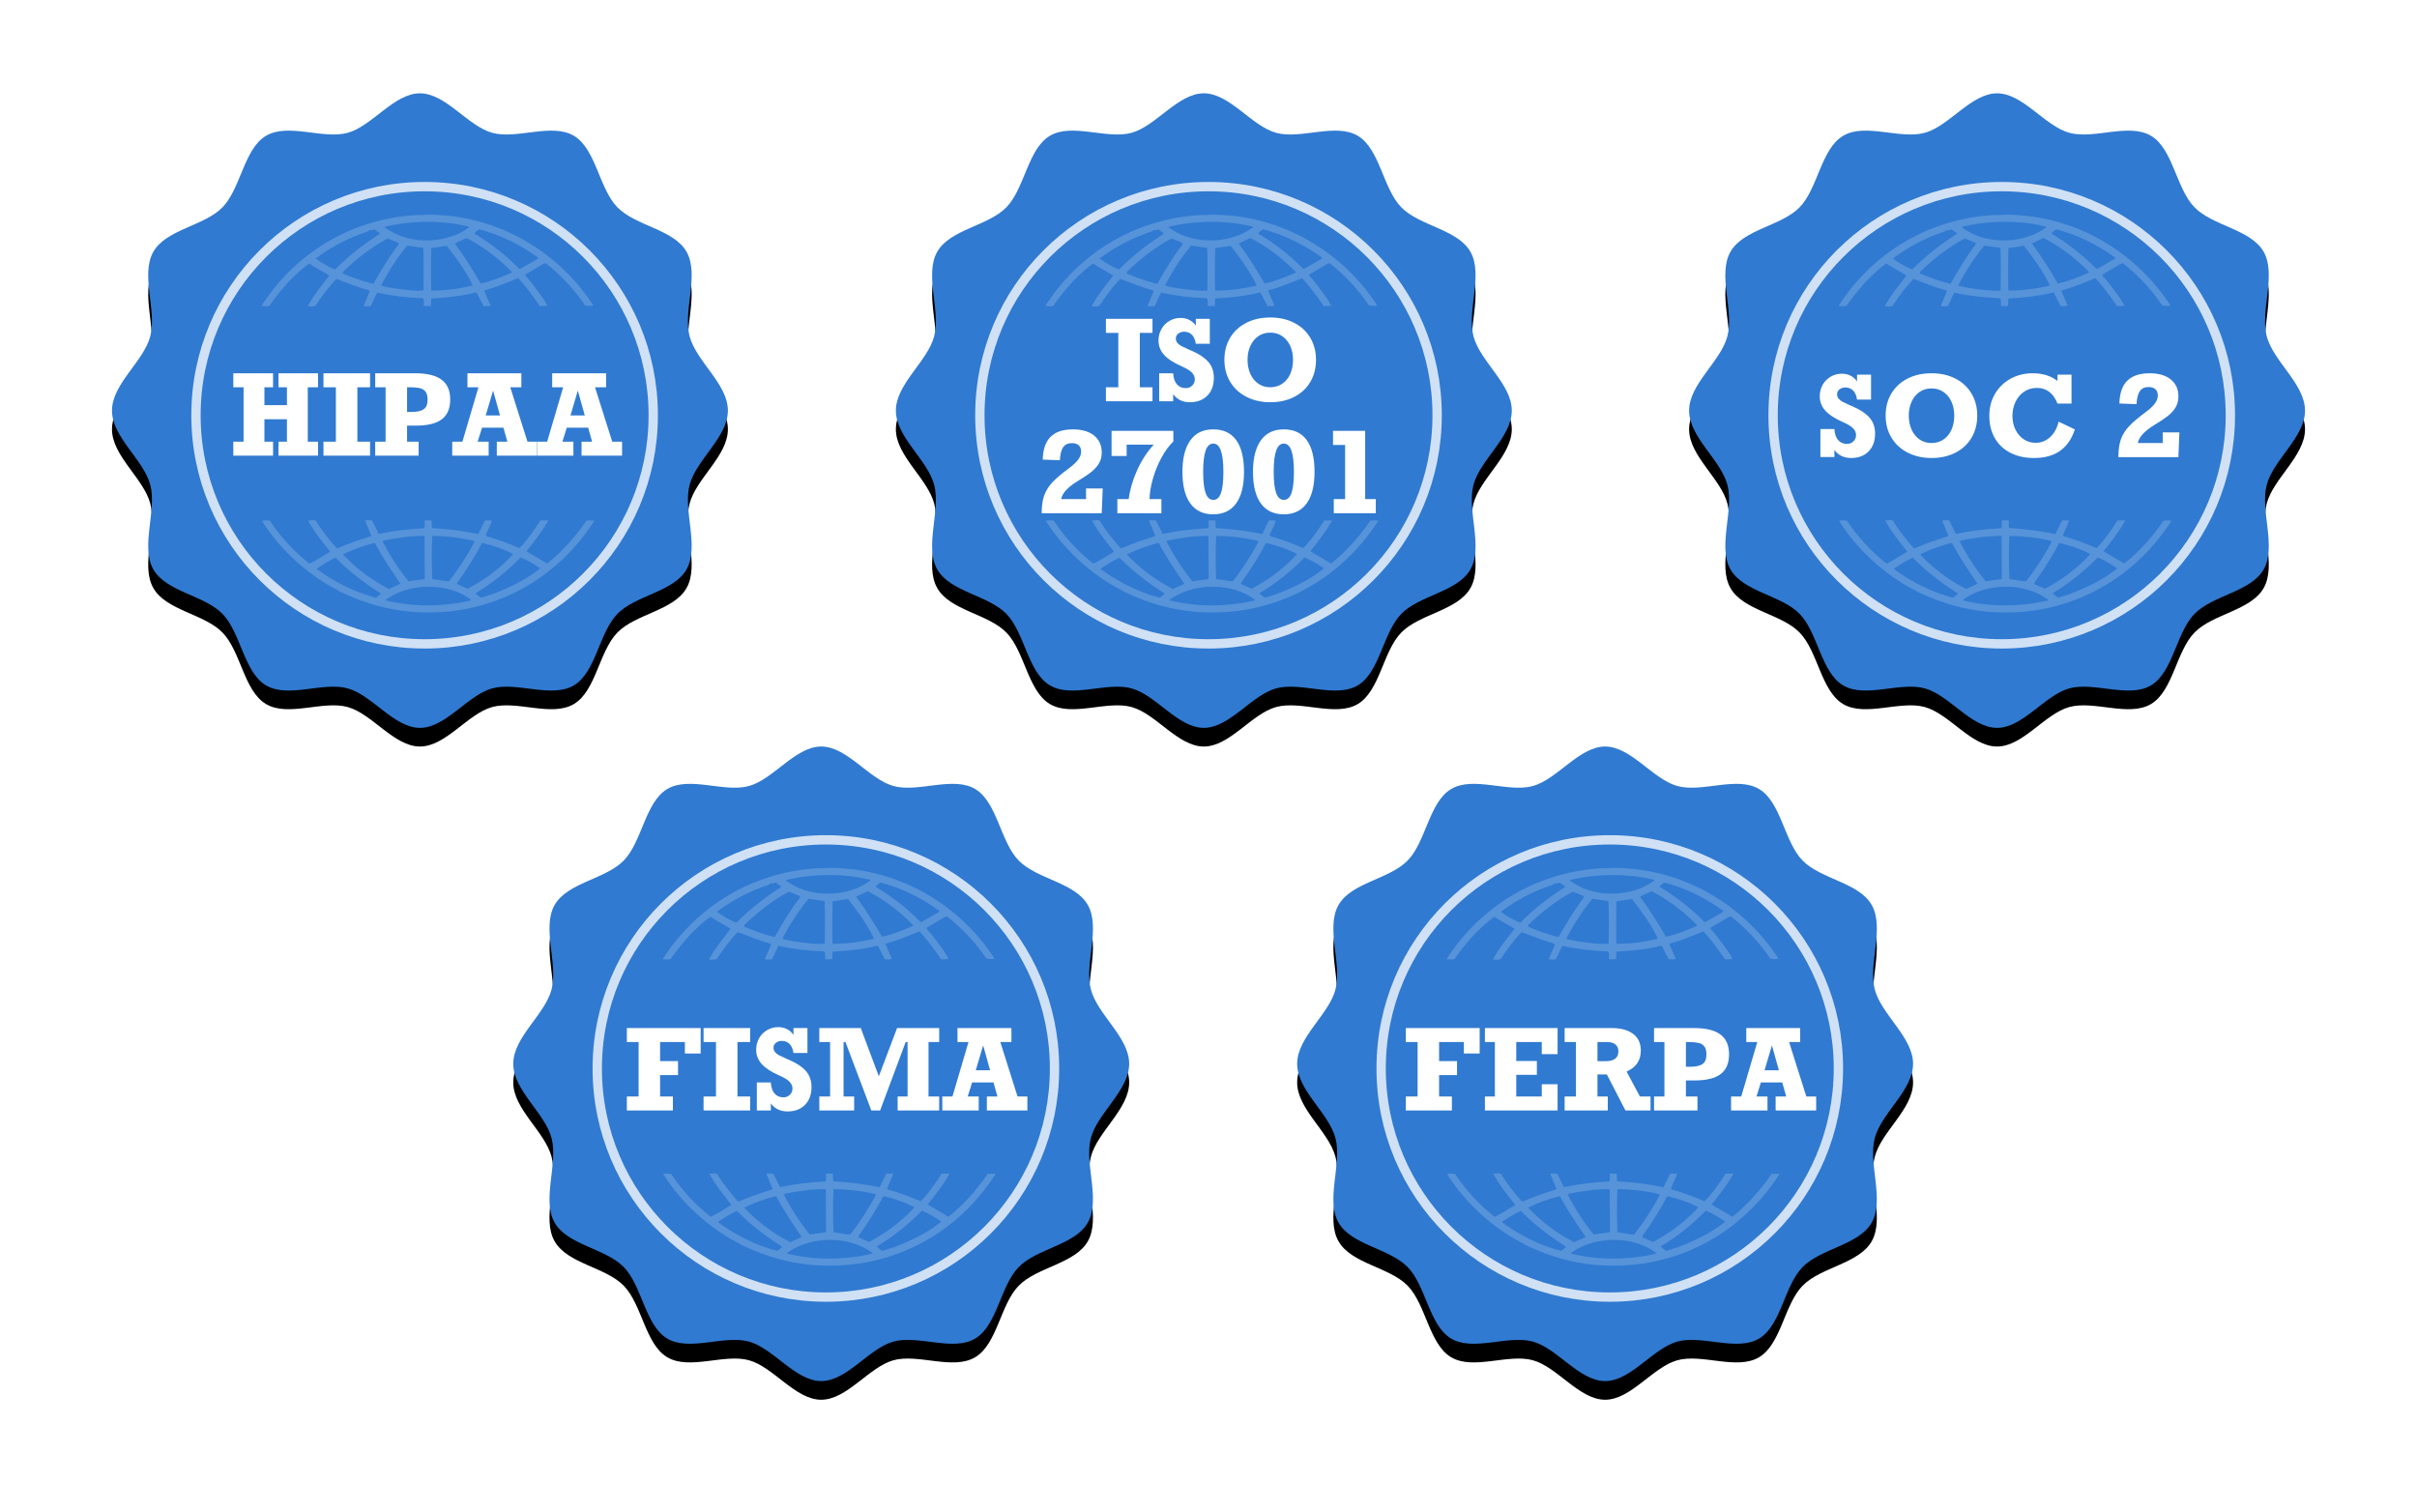 <svg xmlns="http://www.w3.org/2000/svg" xmlns:xlink="http://www.w3.org/1999/xlink" width="259" height="162" viewBox="0 0 259 162">
  <defs>
    <path id="b" d="M33,0 C35.773,0 38.109,3.505 40.742,4.232 C43.397,4.965 47.119,3.139 49.5,4.555 C51.861,5.959 52.19,10.188 54.151,12.208 C56.112,14.229 60.216,14.568 61.579,17 C62.953,19.453 61.181,23.288 61.893,26.024 C62.598,28.736 66,31.143 66,34 C66,36.857 62.598,39.264 61.893,41.976 C61.181,44.712 62.953,48.547 61.579,51 C60.216,53.432 56.112,53.771 54.151,55.792 C52.19,57.812 51.861,62.041 49.5,63.445 C47.119,64.861 43.397,63.035 40.742,63.768 C38.109,64.495 35.773,68 33,68 C30.227,68 27.891,64.495 25.258,63.768 C22.603,63.035 18.881,64.861 16.5,63.445 C14.139,62.041 13.81,57.812 11.849,55.792 C9.888,53.771 5.784,53.432 4.421,51 C3.047,48.547 4.819,44.712 4.107,41.976 C3.402,39.264 0,36.857 0,34 C0,31.143 3.402,28.736 4.107,26.024 C4.819,23.288 3.047,19.453 4.421,17 C5.784,14.568 9.888,14.229 11.849,12.208 C13.81,10.188 14.139,5.959 16.5,4.555 C18.881,3.139 22.603,4.965 25.258,4.232 C27.891,3.505 30.227,0 33,0 Z"/>
    <filter id="a" width="157.6%" height="155.9%" x="-28.8%" y="-25%" filterUnits="objectBoundingBox">
      <feOffset dy="2" in="SourceAlpha" result="shadowOffsetOuter1"/>
      <feGaussianBlur in="shadowOffsetOuter1" result="shadowBlurOuter1" stdDeviation="6"/>
      <feColorMatrix in="shadowBlurOuter1" values="0 0 0 0 0 0 0 0 0 0 0 0 0 0 0 0 0 0 0.148 0"/>
    </filter>
    <path id="d" d="M33,0 C35.773,0 38.109,3.505 40.742,4.232 C43.397,4.965 47.119,3.139 49.5,4.555 C51.861,5.959 52.19,10.188 54.151,12.208 C56.112,14.229 60.216,14.568 61.579,17 C62.953,19.453 61.181,23.288 61.893,26.024 C62.598,28.736 66,31.143 66,34 C66,36.857 62.598,39.264 61.893,41.976 C61.181,44.712 62.953,48.547 61.579,51 C60.216,53.432 56.112,53.771 54.151,55.792 C52.19,57.812 51.861,62.041 49.5,63.445 C47.119,64.861 43.397,63.035 40.742,63.768 C38.109,64.495 35.773,68 33,68 C30.227,68 27.891,64.495 25.258,63.768 C22.603,63.035 18.881,64.861 16.5,63.445 C14.139,62.041 13.81,57.812 11.849,55.792 C9.888,53.771 5.784,53.432 4.421,51 C3.047,48.547 4.819,44.712 4.107,41.976 C3.402,39.264 0,36.857 0,34 C0,31.143 3.402,28.736 4.107,26.024 C4.819,23.288 3.047,19.453 4.421,17 C5.784,14.568 9.888,14.229 11.849,12.208 C13.81,10.188 14.139,5.959 16.5,4.555 C18.881,3.139 22.603,4.965 25.258,4.232 C27.891,3.505 30.227,0 33,0 Z"/>
    <filter id="c" width="157.6%" height="155.9%" x="-28.8%" y="-25%" filterUnits="objectBoundingBox">
      <feOffset dy="2" in="SourceAlpha" result="shadowOffsetOuter1"/>
      <feGaussianBlur in="shadowOffsetOuter1" result="shadowBlurOuter1" stdDeviation="6"/>
      <feColorMatrix in="shadowBlurOuter1" values="0 0 0 0 0 0 0 0 0 0 0 0 0 0 0 0 0 0 0.148 0"/>
    </filter>
    <path id="f" d="M33,0 C35.773,0 38.109,3.505 40.742,4.232 C43.397,4.965 47.119,3.139 49.5,4.555 C51.861,5.959 52.19,10.188 54.151,12.208 C56.112,14.229 60.216,14.568 61.579,17 C62.953,19.453 61.181,23.288 61.893,26.024 C62.598,28.736 66,31.143 66,34 C66,36.857 62.598,39.264 61.893,41.976 C61.181,44.712 62.953,48.547 61.579,51 C60.216,53.432 56.112,53.771 54.151,55.792 C52.19,57.812 51.861,62.041 49.5,63.445 C47.119,64.861 43.397,63.035 40.742,63.768 C38.109,64.495 35.773,68 33,68 C30.227,68 27.891,64.495 25.258,63.768 C22.603,63.035 18.881,64.861 16.5,63.445 C14.139,62.041 13.81,57.812 11.849,55.792 C9.888,53.771 5.784,53.432 4.421,51 C3.047,48.547 4.819,44.712 4.107,41.976 C3.402,39.264 0,36.857 0,34 C0,31.143 3.402,28.736 4.107,26.024 C4.819,23.288 3.047,19.453 4.421,17 C5.784,14.568 9.888,14.229 11.849,12.208 C13.81,10.188 14.139,5.959 16.5,4.555 C18.881,3.139 22.603,4.965 25.258,4.232 C27.891,3.505 30.227,0 33,0 Z"/>
    <filter id="e" width="157.6%" height="155.9%" x="-28.8%" y="-25%" filterUnits="objectBoundingBox">
      <feOffset dy="2" in="SourceAlpha" result="shadowOffsetOuter1"/>
      <feGaussianBlur in="shadowOffsetOuter1" result="shadowBlurOuter1" stdDeviation="6"/>
      <feColorMatrix in="shadowBlurOuter1" values="0 0 0 0 0 0 0 0 0 0 0 0 0 0 0 0 0 0 0.148 0"/>
    </filter>
    <path id="h" d="M33,0 C35.773,0 38.109,3.505 40.742,4.232 C43.397,4.965 47.119,3.139 49.5,4.555 C51.861,5.959 52.19,10.188 54.151,12.208 C56.112,14.229 60.216,14.568 61.579,17 C62.953,19.453 61.181,23.288 61.893,26.024 C62.598,28.736 66,31.143 66,34 C66,36.857 62.598,39.264 61.893,41.976 C61.181,44.712 62.953,48.547 61.579,51 C60.216,53.432 56.112,53.771 54.151,55.792 C52.19,57.812 51.861,62.041 49.5,63.445 C47.119,64.861 43.397,63.035 40.742,63.768 C38.109,64.495 35.773,68 33,68 C30.227,68 27.891,64.495 25.258,63.768 C22.603,63.035 18.881,64.861 16.5,63.445 C14.139,62.041 13.81,57.812 11.849,55.792 C9.888,53.771 5.784,53.432 4.421,51 C3.047,48.547 4.819,44.712 4.107,41.976 C3.402,39.264 0,36.857 0,34 C0,31.143 3.402,28.736 4.107,26.024 C4.819,23.288 3.047,19.453 4.421,17 C5.784,14.568 9.888,14.229 11.849,12.208 C13.81,10.188 14.139,5.959 16.5,4.555 C18.881,3.139 22.603,4.965 25.258,4.232 C27.891,3.505 30.227,0 33,0 Z"/>
    <filter id="g" width="157.6%" height="155.9%" x="-28.8%" y="-25%" filterUnits="objectBoundingBox">
      <feOffset dy="2" in="SourceAlpha" result="shadowOffsetOuter1"/>
      <feGaussianBlur in="shadowOffsetOuter1" result="shadowBlurOuter1" stdDeviation="6"/>
      <feColorMatrix in="shadowBlurOuter1" values="0 0 0 0 0 0 0 0 0 0 0 0 0 0 0 0 0 0 0.148 0"/>
    </filter>
    <path id="j" d="M33,0 C35.773,0 38.109,3.505 40.742,4.232 C43.397,4.965 47.119,3.139 49.5,4.555 C51.861,5.959 52.19,10.188 54.151,12.208 C56.112,14.229 60.216,14.568 61.579,17 C62.953,19.453 61.181,23.288 61.893,26.024 C62.598,28.736 66,31.143 66,34 C66,36.857 62.598,39.264 61.893,41.976 C61.181,44.712 62.953,48.547 61.579,51 C60.216,53.432 56.112,53.771 54.151,55.792 C52.19,57.812 51.861,62.041 49.5,63.445 C47.119,64.861 43.397,63.035 40.742,63.768 C38.109,64.495 35.773,68 33,68 C30.227,68 27.891,64.495 25.258,63.768 C22.603,63.035 18.881,64.861 16.5,63.445 C14.139,62.041 13.81,57.812 11.849,55.792 C9.888,53.771 5.784,53.432 4.421,51 C3.047,48.547 4.819,44.712 4.107,41.976 C3.402,39.264 0,36.857 0,34 C0,31.143 3.402,28.736 4.107,26.024 C4.819,23.288 3.047,19.453 4.421,17 C5.784,14.568 9.888,14.229 11.849,12.208 C13.81,10.188 14.139,5.959 16.5,4.555 C18.881,3.139 22.603,4.965 25.258,4.232 C27.891,3.505 30.227,0 33,0 Z"/>
    <filter id="i" width="157.6%" height="155.9%" x="-28.8%" y="-25%" filterUnits="objectBoundingBox">
      <feOffset dy="2" in="SourceAlpha" result="shadowOffsetOuter1"/>
      <feGaussianBlur in="shadowOffsetOuter1" result="shadowBlurOuter1" stdDeviation="6"/>
      <feColorMatrix in="shadowBlurOuter1" values="0 0 0 0 0 0 0 0 0 0 0 0 0 0 0 0 0 0 0.148 0"/>
    </filter>
  </defs>
  <g fill="none" fill-rule="evenodd" transform="translate(12 10)">
    <g transform="translate(84)">
      <g fill-rule="nonzero">
        <use fill="black" filter="url(#a)" xlink:href="#b"/>
        <use fill="#307AD1" fill-rule="evenodd" xlink:href="#b"/>
      </g>
      <circle cx="33.5" cy="34.5" r="24.5" stroke="#FFFFFF" opacity=".77"/>
      <path fill="#FFFFFF" d="M26.14,25.67 L26.14,31.5 L27.499,31.5 L27.499,33 L22.507,33 L22.507,31.5 L23.837,31.5 L23.837,25.67 L22.507,25.67 L22.507,24.17 L27.499,24.17 L27.499,25.67 L26.14,25.67 Z M32.14,24.902 L32.14,24.17 L33.64,24.17 L33.64,26.842 L32.14,26.842 C32.077,26.412 31.938,26.089 31.721,25.872 C31.504,25.655 31.224,25.547 30.88,25.547 C30.638,25.547 30.431,25.615 30.259,25.752 C30.087,25.889 30.001,26.061 30.001,26.268 C30.001,26.451 30.056,26.609 30.165,26.742 C30.274,26.875 30.415,26.987 30.587,27.079 C30.759,27.171 31.017,27.293 31.36,27.445 L31.718,27.598 C32.495,27.934 33.082,28.328 33.479,28.781 C33.875,29.234 34.073,29.801 34.073,30.48 C34.073,31.289 33.841,31.929 33.376,32.399 C32.911,32.87 32.286,33.105 31.501,33.105 C30.735,33.105 30.14,32.818 29.714,32.244 L29.714,33 L28.214,33 L28.214,30 L29.714,30 C29.745,30.52 29.879,30.915 30.115,31.187 C30.352,31.458 30.671,31.594 31.073,31.594 C31.343,31.594 31.57,31.502 31.756,31.318 C31.941,31.135 32.034,30.912 32.034,30.65 C32.034,30.385 31.928,30.142 31.715,29.921 C31.502,29.7 31.14,29.479 30.628,29.256 C29.757,28.873 29.125,28.461 28.732,28.02 C28.34,27.578 28.144,27.07 28.144,26.496 C28.144,26.047 28.247,25.637 28.454,25.266 C28.661,24.895 28.947,24.603 29.312,24.39 C29.678,24.177 30.075,24.07 30.505,24.07 C30.849,24.07 31.161,24.141 31.442,24.281 C31.724,24.422 31.956,24.629 32.14,24.902 Z M35.204,28.559 C35.204,27.664 35.409,26.875 35.819,26.191 C36.229,25.508 36.807,24.976 37.551,24.595 C38.295,24.214 39.151,24.023 40.12,24.023 C41.089,24.023 41.943,24.214 42.684,24.595 C43.424,24.976 43.998,25.51 44.406,26.197 C44.814,26.885 45.019,27.672 45.019,28.559 C45.019,29.457 44.814,30.25 44.406,30.938 C43.998,31.625 43.422,32.158 42.678,32.537 C41.934,32.916 41.081,33.105 40.12,33.105 C39.179,33.105 38.334,32.916 37.586,32.537 C36.838,32.158 36.254,31.625 35.834,30.938 C35.414,30.25 35.204,29.457 35.204,28.559 Z M42.558,28.547 C42.558,28.012 42.46,27.524 42.265,27.085 C42.069,26.646 41.787,26.296 41.418,26.036 C41.049,25.776 40.616,25.646 40.12,25.646 C39.624,25.646 39.192,25.776 38.825,26.036 C38.458,26.296 38.176,26.646 37.979,27.085 C37.781,27.524 37.683,28.012 37.683,28.547 C37.683,29.109 37.783,29.614 37.984,30.062 C38.186,30.509 38.47,30.86 38.837,31.116 C39.204,31.372 39.628,31.5 40.108,31.5 C40.604,31.5 41.039,31.372 41.412,31.116 C41.785,30.86 42.069,30.509 42.265,30.062 C42.46,29.614 42.558,29.109 42.558,28.547 Z M22.059,38.496 C22.059,38.945 21.958,39.336 21.757,39.668 C21.556,40 21.285,40.302 20.945,40.573 C20.605,40.845 20.111,41.176 19.463,41.566 C18.408,42.215 17.824,42.855 17.711,43.488 L20.377,43.488 L20.377,42.346 L22.164,42.346 L22.059,45 L15.625,45 C15.625,44.215 15.719,43.568 15.906,43.061 C16.094,42.553 16.39,42.087 16.794,41.663 C17.198,41.239 17.793,40.736 18.578,40.154 C18.992,39.85 19.308,39.555 19.524,39.27 C19.741,38.984 19.85,38.691 19.85,38.391 C19.85,38.094 19.764,37.869 19.592,37.717 C19.42,37.564 19.174,37.488 18.854,37.488 C18.439,37.488 18.132,37.632 17.931,37.919 C17.729,38.206 17.609,38.674 17.57,39.322 L15.736,39.252 C15.76,38.162 16.039,37.35 16.574,36.814 C17.109,36.279 17.91,36.012 18.977,36.012 C19.934,36.012 20.687,36.231 21.235,36.671 C21.784,37.11 22.059,37.719 22.059,38.496 Z M27.18,43.488 L28.451,43.488 L28.451,45 L23.734,45 L23.734,43.488 L24.947,43.488 C25.076,42.473 25.377,41.44 25.85,40.392 C26.322,39.343 26.918,38.428 27.637,37.646 L24.73,37.646 L24.73,38.865 L23.113,38.865 L23.113,36.17 L29.734,36.17 L29.734,37.307 C29.281,37.74 28.86,38.312 28.472,39.023 C28.083,39.734 27.774,40.488 27.546,41.285 C27.317,42.082 27.195,42.816 27.18,43.488 Z M37.305,40.559 C37.305,42.047 37.021,43.179 36.455,43.954 C35.889,44.729 35.072,45.117 34.006,45.117 C32.936,45.117 32.118,44.729 31.554,43.954 C30.989,43.179 30.707,42.047 30.707,40.559 C30.707,39.105 30.987,37.984 31.548,37.195 C32.108,36.406 32.928,36.012 34.006,36.012 C35.096,36.012 35.918,36.397 36.473,37.169 C37.027,37.94 37.305,39.07 37.305,40.559 Z M32.928,40.559 C32.928,41.582 33.016,42.34 33.191,42.832 C33.367,43.324 33.643,43.57 34.018,43.57 C34.393,43.57 34.666,43.324 34.838,42.832 C35.01,42.34 35.096,41.582 35.096,40.559 C35.096,38.543 34.736,37.535 34.018,37.535 C33.643,37.535 33.367,37.787 33.191,38.291 C33.016,38.795 32.928,39.551 32.928,40.559 Z M44.863,40.559 C44.863,42.047 44.58,43.179 44.014,43.954 C43.447,44.729 42.631,45.117 41.564,45.117 C40.494,45.117 39.677,44.729 39.112,43.954 C38.548,43.179 38.266,42.047 38.266,40.559 C38.266,39.105 38.546,37.984 39.106,37.195 C39.667,36.406 40.486,36.012 41.564,36.012 C42.654,36.012 43.477,36.397 44.031,37.169 C44.586,37.94 44.863,39.07 44.863,40.559 Z M40.486,40.559 C40.486,41.582 40.574,42.34 40.75,42.832 C40.926,43.324 41.201,43.57 41.576,43.57 C41.951,43.57 42.225,43.324 42.396,42.832 C42.568,42.34 42.654,41.582 42.654,40.559 C42.654,38.543 42.295,37.535 41.576,37.535 C41.201,37.535 40.926,37.787 40.75,38.291 C40.574,38.795 40.486,39.551 40.486,40.559 Z M51.426,43.488 L51.426,45 L46.926,45 L46.926,43.488 L48.139,43.488 L48.139,37.682 L46.844,37.682 L46.844,36.17 L50.289,36.17 L50.289,43.488 L51.426,43.488 Z"/>
      <path fill="#FFFFFF" fill-rule="nonzero" d="M50.842,45.794 C49.714,47.457 48.287,49.064 46.73,50.314 C46.673,50.399 46.512,50.367 46.461,50.288 C45.786,49.854 45.06,49.498 44.413,49.064 C45.275,48.003 46.11,46.94 46.756,45.764 L45.918,45.764 C45.25,46.776 44.548,47.838 43.661,48.734 C42.476,48.244 41.401,47.809 40.19,47.48 L40.055,47.376 C40.244,46.825 40.593,46.309 40.699,45.763 L39.973,45.763 L39.247,47.235 C37.662,46.881 35.912,46.689 34.297,46.581 C34.216,46.337 34.323,45.982 34.216,45.763 L33.516,45.763 C33.461,46.091 33.597,46.338 33.436,46.61 C31.767,46.689 30.153,46.881 28.594,47.212 L27.865,45.763 C27.599,45.763 27.3,45.711 27.114,45.792 L27.785,47.4 L27.705,47.48 C26.499,47.839 25.313,48.267 24.153,48.762 L24.047,48.706 C23.292,47.861 22.565,46.939 21.972,46.013 C21.839,45.547 21.3,45.819 21.004,45.764 C21.647,46.965 22.511,48.026 23.371,49.117 C22.645,49.554 21.921,50.042 21.164,50.399 C19.518,49.108 18.084,47.553 16.914,45.795 C16.591,45.741 16.378,45.766 16.053,45.795 C17.99,48.9 21.004,51.624 24.152,53.231 C24.152,53.231 24.152,53.207 24.181,53.207 C24.204,53.207 24.258,53.257 24.204,53.286 C26.331,54.348 28.593,55.111 30.985,55.439 C39.246,56.555 47.13,52.934 51.702,45.795 C51.416,45.765 51.128,45.764 50.842,45.794 L50.842,45.794 Z M39.625,48.245 L39.704,48.19 C40.864,48.463 41.965,48.845 42.988,49.361 C42.126,50.366 41.023,51.24 40.002,51.975 C39.384,52.355 38.763,52.768 38.116,53.092 L36.962,52.575 L37.041,52.387 C38.011,51.053 38.872,49.689 39.625,48.245 L39.625,48.245 Z M34.323,47.427 C35.858,47.457 37.392,47.62 38.816,47.973 L38.844,48.055 C38.092,49.525 37.148,50.944 36.127,52.276 C35.668,52.332 35.239,52.144 34.782,52.115 L34.322,52.059 C34.27,50.451 34.241,49.035 34.323,47.427 L34.323,47.427 Z M29.132,47.917 C30.531,47.645 31.983,47.427 33.489,47.427 L33.517,52.036 C32.951,52.168 32.332,52.168 31.794,52.308 C30.691,50.969 29.777,49.525 28.998,48.026 L29.132,47.917 Z M24.798,49.39 C25.85,48.871 26.952,48.487 28.08,48.19 L28.189,48.218 C28.967,49.717 29.937,51.132 30.905,52.549 C30.532,52.768 30.072,52.9 29.697,53.121 C27.877,52.195 26.221,50.961 24.799,49.469 L24.799,49.39 L24.798,49.39 Z M28.27,54.048 C26.01,53.446 23.91,52.411 21.973,50.997 L21.973,50.913 C22.619,50.508 23.267,50.071 23.964,49.768 C25.499,51.325 27.085,52.497 28.807,53.611 C28.673,53.775 28.458,53.939 28.27,54.048 L28.27,54.048 Z M38.251,54.399 C35.4,55.03 32.224,55.054 29.373,54.347 C29.319,54.212 29.508,54.182 29.588,54.103 C32.09,52.439 35.99,52.439 38.441,54.235 C38.521,54.399 38.306,54.347 38.251,54.399 L38.251,54.399 Z M40.835,53.64 L39.571,54.047 C39.355,53.938 39.168,53.775 38.977,53.61 L39.032,53.527 C40.754,52.496 42.314,51.239 43.794,49.741 C44.521,50.04 45.221,50.451 45.869,50.912 C44.361,52.144 42.611,52.957 40.835,53.64 L40.835,53.64 Z M16.862,22.774 C17.527,21.825 18.255,20.924 19.041,20.078 C19.738,19.397 20.386,18.743 21.141,18.251 C21.841,18.713 22.62,19.099 23.292,19.533 C22.459,20.59 21.597,21.657 20.979,22.798 C21.166,22.884 21.517,22.857 21.787,22.798 C22.459,21.792 23.183,20.785 24.047,19.885 C25.201,20.322 26.333,20.784 27.518,21.112 L27.623,21.22 L26.953,22.798 C27.25,22.857 27.438,22.828 27.732,22.798 C27.973,22.338 28.16,21.822 28.43,21.356 C29.992,21.712 31.634,21.902 33.302,21.955 C33.516,22.148 33.355,22.555 33.436,22.798 L34.162,22.798 C34.241,22.531 34.135,22.228 34.241,21.985 C35.803,21.9 37.444,21.737 38.956,21.355 L39.087,21.384 L39.813,22.797 C40.056,22.797 40.378,22.856 40.567,22.741 L39.892,21.165 L39.949,21.111 C41.184,20.784 42.343,20.294 43.526,19.804 C44.363,20.703 45.141,21.765 45.843,22.797 C46.137,22.797 46.434,22.826 46.649,22.741 C46.317,22.132 45.929,21.558 45.492,21.026 C45.136,20.504 44.74,20.013 44.306,19.559 L44.306,19.417 L46.19,18.302 L46.462,18.194 C48.1,19.471 49.533,21.005 50.71,22.741 C51.033,22.741 51.303,22.855 51.573,22.718 C47.963,17.165 42.018,13.593 35.591,13.078 L35.563,13.131 L35.508,13.078 C34.782,12.998 33.891,12.966 33.111,13.047 C32.816,13.023 32.467,13.047 32.117,13.078 C25.661,13.593 19.715,17 16,22.8 C16.269,22.774 16.592,22.884 16.862,22.774 L16.862,22.774 Z M28.03,20.38 L27.922,20.404 C26.818,20.107 25.74,19.749 24.718,19.288 L24.77,19.125 C26.25,17.681 27.81,16.482 29.532,15.558 C29.937,15.721 30.341,15.856 30.744,16.05 L30.665,16.262 C29.64,17.573 28.835,18.986 28.03,20.38 L28.03,20.38 Z M33.382,21.113 C32.63,21.222 31.957,21.089 31.201,21.029 C30.478,20.919 29.561,20.84 28.835,20.591 C29.616,19.1 30.532,17.654 31.634,16.322 L33.357,16.564 C33.436,17.978 33.382,19.614 33.382,21.113 L33.382,21.113 Z M34.215,21.142 C34.162,19.694 34.19,18.089 34.215,16.591 C34.756,16.511 35.345,16.426 35.884,16.346 C36.933,17.706 37.958,19.1 38.658,20.591 C37.203,20.954 35.712,21.139 34.215,21.142 L34.215,21.142 Z M42.801,19.233 C41.75,19.694 40.672,20.13 39.517,20.38 C38.684,18.936 37.769,17.493 36.744,16.098 C37.121,15.885 37.581,15.721 37.983,15.504 C39.736,16.402 41.429,17.681 42.853,19.148 L42.801,19.233 Z M39.355,14.575 C41.615,15.176 43.741,16.209 45.678,17.626 L45.624,17.735 L43.77,18.796 L43.633,18.796 C42.209,17.33 40.541,16.05 38.844,15.039 C38.898,14.848 39.168,14.711 39.355,14.575 L39.355,14.575 Z M38.28,14.301 L38.28,14.359 C35.937,16.098 32.145,16.262 29.671,14.655 C29.532,14.546 29.266,14.493 29.237,14.302 C32.091,13.624 35.452,13.57 38.28,14.301 L38.28,14.301 Z M21.866,17.681 C23.563,16.402 25.445,15.449 27.437,14.795 C27.518,14.709 27.57,14.629 27.676,14.629 L27.676,14.685 C27.891,14.739 28.054,14.492 28.241,14.653 C28.404,14.795 28.594,14.902 28.727,15.038 C27.06,16.098 25.417,17.354 23.91,18.876 C23.184,18.608 22.514,18.197 21.865,17.735 L21.866,17.681 L21.866,17.681 Z" opacity=".185"/>
    </g>
    <g fill-rule="nonzero">
      <use fill="black" filter="url(#c)" xlink:href="#d"/>
      <use fill="#307AD1" fill-rule="evenodd" xlink:href="#d"/>
    </g>
    <circle cx="33.5" cy="34.5" r="24.5" stroke="#FFFFFF" opacity=".77"/>
    <path fill="#FFFFFF" d="M16.334,31.5 L16.334,33.416 L18.748,33.416 L18.748,31.5 L17.846,31.5 L17.846,30 L22.082,30 L22.082,31.5 L20.98,31.5 L20.98,37.33 L22.082,37.33 L22.082,38.83 L17.846,38.83 L17.846,37.33 L18.748,37.33 L18.748,34.928 L16.334,34.928 L16.334,37.33 L17.26,37.33 L17.26,38.83 L13,38.83 L13,37.33 L14.102,37.33 L14.102,31.5 L13,31.5 L13,30 L17.26,30 L17.26,31.5 L16.334,31.5 Z M26.295,31.5 L26.295,37.33 L27.654,37.33 L27.654,38.83 L22.662,38.83 L22.662,37.33 L23.992,37.33 L23.992,31.5 L22.662,31.5 L22.662,30 L27.654,30 L27.654,31.5 L26.295,31.5 Z M36.244,32.807 C36.244,33.768 35.944,34.476 35.345,34.931 C34.745,35.386 33.813,35.613 32.547,35.613 L31.621,35.613 L31.621,37.33 L32.857,37.33 L32.857,38.83 L28.205,38.83 L28.205,37.33 L29.318,37.33 L29.318,31.5 L28.205,31.5 L28.205,30 L32.5,30 C33.762,30 34.701,30.229 35.318,30.688 C35.936,31.147 36.244,31.854 36.244,32.807 Z M33.818,32.807 C33.818,32.439 33.744,32.159 33.596,31.966 C33.447,31.772 33.233,31.646 32.954,31.588 C32.675,31.529 32.352,31.5 31.984,31.5 L31.621,31.5 L31.621,34.148 L31.984,34.148 C32.473,34.148 32.851,34.099 33.118,33.999 C33.386,33.899 33.569,33.754 33.669,33.562 C33.769,33.371 33.818,33.119 33.818,32.807 Z M42.678,31.5 L44.523,37.33 L45.578,37.33 L45.578,38.83 L41.236,38.83 L41.236,37.33 L42.367,37.33 L41.945,35.83 L39.654,35.83 L39.186,37.33 L40.363,37.33 L40.363,38.83 L36.461,38.83 L36.461,37.33 L37.551,37.33 L39.268,31.5 L38.09,31.5 L38.09,30 L43.867,30 L43.867,31.5 L42.678,31.5 Z M40.838,31.857 L40.047,34.523 L41.582,34.523 L40.838,31.857 Z M51.76,31.5 L53.605,37.33 L54.66,37.33 L54.66,38.83 L50.318,38.83 L50.318,37.33 L51.449,37.33 L51.027,35.83 L48.736,35.83 L48.268,37.33 L49.445,37.33 L49.445,38.83 L45.543,38.83 L45.543,37.33 L46.633,37.33 L48.35,31.5 L47.172,31.5 L47.172,30 L52.949,30 L52.949,31.5 L51.76,31.5 Z M49.92,31.857 L49.129,34.523 L50.664,34.523 L49.92,31.857 Z"/>
    <path fill="#FFFFFF" fill-rule="nonzero" d="M50.842,45.794 C49.714,47.457 48.287,49.064 46.73,50.314 C46.673,50.399 46.512,50.367 46.461,50.288 C45.786,49.854 45.06,49.498 44.413,49.064 C45.275,48.003 46.11,46.94 46.756,45.764 L45.918,45.764 C45.25,46.776 44.548,47.838 43.661,48.734 C42.476,48.244 41.401,47.809 40.19,47.48 L40.055,47.376 C40.244,46.825 40.593,46.309 40.699,45.763 L39.973,45.763 L39.247,47.235 C37.662,46.881 35.912,46.689 34.297,46.581 C34.216,46.337 34.323,45.982 34.216,45.763 L33.516,45.763 C33.461,46.091 33.597,46.338 33.436,46.61 C31.767,46.689 30.153,46.881 28.594,47.212 L27.865,45.763 C27.599,45.763 27.3,45.711 27.114,45.792 L27.785,47.4 L27.705,47.48 C26.499,47.839 25.313,48.267 24.153,48.762 L24.047,48.706 C23.292,47.861 22.565,46.939 21.972,46.013 C21.839,45.547 21.3,45.819 21.004,45.764 C21.647,46.965 22.511,48.026 23.371,49.117 C22.645,49.554 21.921,50.042 21.164,50.399 C19.518,49.108 18.084,47.553 16.914,45.795 C16.591,45.741 16.378,45.766 16.053,45.795 C17.99,48.9 21.004,51.624 24.152,53.231 C24.152,53.231 24.152,53.207 24.181,53.207 C24.204,53.207 24.258,53.257 24.204,53.286 C26.331,54.348 28.593,55.111 30.985,55.439 C39.246,56.555 47.13,52.934 51.702,45.795 C51.416,45.765 51.128,45.764 50.842,45.794 L50.842,45.794 Z M39.625,48.245 L39.704,48.19 C40.864,48.463 41.965,48.845 42.988,49.361 C42.126,50.366 41.023,51.24 40.002,51.975 C39.384,52.355 38.763,52.768 38.116,53.092 L36.962,52.575 L37.041,52.387 C38.011,51.053 38.872,49.689 39.625,48.245 L39.625,48.245 Z M34.323,47.427 C35.858,47.457 37.392,47.62 38.816,47.973 L38.844,48.055 C38.092,49.525 37.148,50.944 36.127,52.276 C35.668,52.332 35.239,52.144 34.782,52.115 L34.322,52.059 C34.27,50.451 34.241,49.035 34.323,47.427 L34.323,47.427 Z M29.132,47.917 C30.531,47.645 31.983,47.427 33.489,47.427 L33.517,52.036 C32.951,52.168 32.332,52.168 31.794,52.308 C30.691,50.969 29.777,49.525 28.998,48.026 L29.132,47.917 Z M24.798,49.39 C25.85,48.871 26.952,48.487 28.08,48.19 L28.189,48.218 C28.967,49.717 29.937,51.132 30.905,52.549 C30.532,52.768 30.072,52.9 29.697,53.121 C27.877,52.195 26.221,50.961 24.799,49.469 L24.799,49.39 L24.798,49.39 Z M28.27,54.048 C26.01,53.446 23.91,52.411 21.973,50.997 L21.973,50.913 C22.619,50.508 23.267,50.071 23.964,49.768 C25.499,51.325 27.085,52.497 28.807,53.611 C28.673,53.775 28.458,53.939 28.27,54.048 L28.27,54.048 Z M38.251,54.399 C35.4,55.03 32.224,55.054 29.373,54.347 C29.319,54.212 29.508,54.182 29.588,54.103 C32.09,52.439 35.99,52.439 38.441,54.235 C38.521,54.399 38.306,54.347 38.251,54.399 L38.251,54.399 Z M40.835,53.64 L39.571,54.047 C39.355,53.938 39.168,53.775 38.977,53.61 L39.032,53.527 C40.754,52.496 42.314,51.239 43.794,49.741 C44.521,50.04 45.221,50.451 45.869,50.912 C44.361,52.144 42.611,52.957 40.835,53.64 L40.835,53.64 Z M16.862,22.774 C17.527,21.825 18.255,20.924 19.041,20.078 C19.738,19.397 20.386,18.743 21.141,18.251 C21.841,18.713 22.62,19.099 23.292,19.533 C22.459,20.59 21.597,21.657 20.979,22.798 C21.166,22.884 21.517,22.857 21.787,22.798 C22.459,21.792 23.183,20.785 24.047,19.885 C25.201,20.322 26.333,20.784 27.518,21.112 L27.623,21.22 L26.953,22.798 C27.25,22.857 27.438,22.828 27.732,22.798 C27.973,22.338 28.16,21.822 28.43,21.356 C29.992,21.712 31.634,21.902 33.302,21.955 C33.516,22.148 33.355,22.555 33.436,22.798 L34.162,22.798 C34.241,22.531 34.135,22.228 34.241,21.985 C35.803,21.9 37.444,21.737 38.956,21.355 L39.087,21.384 L39.813,22.797 C40.056,22.797 40.378,22.856 40.567,22.741 L39.892,21.165 L39.949,21.111 C41.184,20.784 42.343,20.294 43.526,19.804 C44.363,20.703 45.141,21.765 45.843,22.797 C46.137,22.797 46.434,22.826 46.649,22.741 C46.317,22.132 45.929,21.558 45.492,21.026 C45.136,20.504 44.74,20.013 44.306,19.559 L44.306,19.417 L46.19,18.302 L46.462,18.194 C48.1,19.471 49.533,21.005 50.71,22.741 C51.033,22.741 51.303,22.855 51.573,22.718 C47.963,17.165 42.018,13.593 35.591,13.078 L35.563,13.131 L35.508,13.078 C34.782,12.998 33.891,12.966 33.111,13.047 C32.816,13.023 32.467,13.047 32.117,13.078 C25.661,13.593 19.715,17 16,22.8 C16.269,22.774 16.592,22.884 16.862,22.774 L16.862,22.774 Z M28.03,20.38 L27.922,20.404 C26.818,20.107 25.74,19.749 24.718,19.288 L24.77,19.125 C26.25,17.681 27.81,16.482 29.532,15.558 C29.937,15.721 30.341,15.856 30.744,16.05 L30.665,16.262 C29.64,17.573 28.835,18.986 28.03,20.38 L28.03,20.38 Z M33.382,21.113 C32.63,21.222 31.957,21.089 31.201,21.029 C30.478,20.919 29.561,20.84 28.835,20.591 C29.616,19.1 30.532,17.654 31.634,16.322 L33.357,16.564 C33.436,17.978 33.382,19.614 33.382,21.113 L33.382,21.113 Z M34.215,21.142 C34.162,19.694 34.19,18.089 34.215,16.591 C34.756,16.511 35.345,16.426 35.884,16.346 C36.933,17.706 37.958,19.1 38.658,20.591 C37.203,20.954 35.712,21.139 34.215,21.142 L34.215,21.142 Z M42.801,19.233 C41.75,19.694 40.672,20.13 39.517,20.38 C38.684,18.936 37.769,17.493 36.744,16.098 C37.121,15.885 37.581,15.721 37.983,15.504 C39.736,16.402 41.429,17.681 42.853,19.148 L42.801,19.233 Z M39.355,14.575 C41.615,15.176 43.741,16.209 45.678,17.626 L45.624,17.735 L43.77,18.796 L43.633,18.796 C42.209,17.33 40.541,16.05 38.844,15.039 C38.898,14.848 39.168,14.711 39.355,14.575 L39.355,14.575 Z M38.28,14.301 L38.28,14.359 C35.937,16.098 32.145,16.262 29.671,14.655 C29.532,14.546 29.266,14.493 29.237,14.302 C32.091,13.624 35.452,13.57 38.28,14.301 L38.28,14.301 Z M21.866,17.681 C23.563,16.402 25.445,15.449 27.437,14.795 C27.518,14.709 27.57,14.629 27.676,14.629 L27.676,14.685 C27.891,14.739 28.054,14.492 28.241,14.653 C28.404,14.795 28.594,14.902 28.727,15.038 C27.06,16.098 25.417,17.354 23.91,18.876 C23.184,18.608 22.514,18.197 21.865,17.735 L21.866,17.681 L21.866,17.681 Z" opacity=".185"/>
    <g transform="translate(43 70)">
      <g fill-rule="nonzero">
        <use fill="black" filter="url(#e)" xlink:href="#f"/>
        <use fill="#307AD1" fill-rule="evenodd" xlink:href="#f"/>
      </g>
      <circle cx="33.5" cy="34.5" r="24.5" stroke="#FFFFFF" opacity=".77"/>
      <path fill="#FFFFFF" d="M18.389,32.895 L18.389,31.67 L15.734,31.67 L15.734,33.709 L17.656,33.709 L17.656,35.209 L15.734,35.209 L15.734,37.5 L17.105,37.5 L17.105,39 L12.172,39 L12.172,37.5 L13.432,37.5 L13.432,31.67 L12.172,31.67 L12.172,30.17 L20.082,30.17 L20.082,32.895 L18.389,32.895 Z M24.025,31.67 L24.025,37.5 L25.385,37.5 L25.385,39 L20.393,39 L20.393,37.5 L21.723,37.5 L21.723,31.67 L20.393,31.67 L20.393,30.17 L25.385,30.17 L25.385,31.67 L24.025,31.67 Z M30.025,30.902 L30.025,30.17 L31.525,30.17 L31.525,32.842 L30.025,32.842 C29.963,32.412 29.823,32.089 29.606,31.872 C29.39,31.655 29.109,31.547 28.766,31.547 C28.523,31.547 28.316,31.615 28.145,31.752 C27.973,31.889 27.887,32.061 27.887,32.268 C27.887,32.451 27.941,32.609 28.051,32.742 C28.16,32.875 28.301,32.987 28.473,33.079 C28.645,33.171 28.902,33.293 29.246,33.445 L29.604,33.598 C30.381,33.934 30.968,34.328 31.364,34.781 C31.761,35.234 31.959,35.801 31.959,36.48 C31.959,37.289 31.727,37.929 31.262,38.399 C30.797,38.87 30.172,39.105 29.387,39.105 C28.621,39.105 28.025,38.818 27.6,38.244 L27.6,39 L26.1,39 L26.1,36 L27.6,36 C27.631,36.52 27.765,36.915 28.001,37.187 C28.237,37.458 28.557,37.594 28.959,37.594 C29.229,37.594 29.456,37.502 29.642,37.318 C29.827,37.135 29.92,36.912 29.92,36.65 C29.92,36.385 29.813,36.142 29.601,35.921 C29.388,35.7 29.025,35.479 28.514,35.256 C27.643,34.873 27.011,34.461 26.618,34.02 C26.226,33.578 26.029,33.07 26.029,32.496 C26.029,32.047 26.133,31.637 26.34,31.266 C26.547,30.895 26.833,30.603 27.198,30.39 C27.563,30.177 27.961,30.07 28.391,30.07 C28.734,30.07 29.047,30.141 29.328,30.281 C29.609,30.422 29.842,30.629 30.025,30.902 Z M41.129,30.17 L45.641,30.17 L45.641,31.67 L44.498,31.67 L44.498,37.5 L45.641,37.5 L45.641,39 L41.188,39 L41.188,37.5 L42.254,37.5 L42.254,31.67 L42.049,31.67 L39.312,39 L38.369,39 L35.598,31.67 L35.393,31.67 L35.393,37.5 L36.529,37.5 L36.529,39 L32.797,39 L32.797,37.5 L33.951,37.5 L33.951,31.67 L32.797,31.67 L32.797,30.17 L37.238,30.17 L39.172,35.338 L41.129,30.17 Z M52.191,31.67 L54.037,37.5 L55.092,37.5 L55.092,39 L50.75,39 L50.75,37.5 L51.881,37.5 L51.459,36 L49.168,36 L48.699,37.5 L49.877,37.5 L49.877,39 L45.975,39 L45.975,37.5 L47.064,37.5 L48.781,31.67 L47.604,31.67 L47.604,30.17 L53.381,30.17 L53.381,31.67 L52.191,31.67 Z M50.352,32.027 L49.561,34.693 L51.096,34.693 L50.352,32.027 Z"/>
      <path fill="#FFFFFF" fill-rule="nonzero" d="M50.842,45.794 C49.714,47.457 48.287,49.064 46.73,50.314 C46.673,50.399 46.512,50.367 46.461,50.288 C45.786,49.854 45.06,49.498 44.413,49.064 C45.275,48.003 46.11,46.94 46.756,45.764 L45.918,45.764 C45.25,46.776 44.548,47.838 43.661,48.734 C42.476,48.244 41.401,47.809 40.19,47.48 L40.055,47.376 C40.244,46.825 40.593,46.309 40.699,45.763 L39.973,45.763 L39.247,47.235 C37.662,46.881 35.912,46.689 34.297,46.581 C34.216,46.337 34.323,45.982 34.216,45.763 L33.516,45.763 C33.461,46.091 33.597,46.338 33.436,46.61 C31.767,46.689 30.153,46.881 28.594,47.212 L27.865,45.763 C27.599,45.763 27.3,45.711 27.114,45.792 L27.785,47.4 L27.705,47.48 C26.499,47.839 25.313,48.267 24.153,48.762 L24.047,48.706 C23.292,47.861 22.565,46.939 21.972,46.013 C21.839,45.547 21.3,45.819 21.004,45.764 C21.647,46.965 22.511,48.026 23.371,49.117 C22.645,49.554 21.921,50.042 21.164,50.399 C19.518,49.108 18.084,47.553 16.914,45.795 C16.591,45.741 16.378,45.766 16.053,45.795 C17.99,48.9 21.004,51.624 24.152,53.231 C24.152,53.231 24.152,53.207 24.181,53.207 C24.204,53.207 24.258,53.257 24.204,53.286 C26.331,54.348 28.593,55.111 30.985,55.439 C39.246,56.555 47.13,52.934 51.702,45.795 C51.416,45.765 51.128,45.764 50.842,45.794 L50.842,45.794 Z M39.625,48.245 L39.704,48.19 C40.864,48.463 41.965,48.845 42.988,49.361 C42.126,50.366 41.023,51.24 40.002,51.975 C39.384,52.355 38.763,52.768 38.116,53.092 L36.962,52.575 L37.041,52.387 C38.011,51.053 38.872,49.689 39.625,48.245 L39.625,48.245 Z M34.323,47.427 C35.858,47.457 37.392,47.62 38.816,47.973 L38.844,48.055 C38.092,49.525 37.148,50.944 36.127,52.276 C35.668,52.332 35.239,52.144 34.782,52.115 L34.322,52.059 C34.27,50.451 34.241,49.035 34.323,47.427 L34.323,47.427 Z M29.132,47.917 C30.531,47.645 31.983,47.427 33.489,47.427 L33.517,52.036 C32.951,52.168 32.332,52.168 31.794,52.308 C30.691,50.969 29.777,49.525 28.998,48.026 L29.132,47.917 Z M24.798,49.39 C25.85,48.871 26.952,48.487 28.08,48.19 L28.189,48.218 C28.967,49.717 29.937,51.132 30.905,52.549 C30.532,52.768 30.072,52.9 29.697,53.121 C27.877,52.195 26.221,50.961 24.799,49.469 L24.799,49.39 L24.798,49.39 Z M28.27,54.048 C26.01,53.446 23.91,52.411 21.973,50.997 L21.973,50.913 C22.619,50.508 23.267,50.071 23.964,49.768 C25.499,51.325 27.085,52.497 28.807,53.611 C28.673,53.775 28.458,53.939 28.27,54.048 L28.27,54.048 Z M38.251,54.399 C35.4,55.03 32.224,55.054 29.373,54.347 C29.319,54.212 29.508,54.182 29.588,54.103 C32.09,52.439 35.99,52.439 38.441,54.235 C38.521,54.399 38.306,54.347 38.251,54.399 L38.251,54.399 Z M40.835,53.64 L39.571,54.047 C39.355,53.938 39.168,53.775 38.977,53.61 L39.032,53.527 C40.754,52.496 42.314,51.239 43.794,49.741 C44.521,50.04 45.221,50.451 45.869,50.912 C44.361,52.144 42.611,52.957 40.835,53.64 L40.835,53.64 Z M16.862,22.774 C17.527,21.825 18.255,20.924 19.041,20.078 C19.738,19.397 20.386,18.743 21.141,18.251 C21.841,18.713 22.62,19.099 23.292,19.533 C22.459,20.59 21.597,21.657 20.979,22.798 C21.166,22.884 21.517,22.857 21.787,22.798 C22.459,21.792 23.183,20.785 24.047,19.885 C25.201,20.322 26.333,20.784 27.518,21.112 L27.623,21.22 L26.953,22.798 C27.25,22.857 27.438,22.828 27.732,22.798 C27.973,22.338 28.16,21.822 28.43,21.356 C29.992,21.712 31.634,21.902 33.302,21.955 C33.516,22.148 33.355,22.555 33.436,22.798 L34.162,22.798 C34.241,22.531 34.135,22.228 34.241,21.985 C35.803,21.9 37.444,21.737 38.956,21.355 L39.087,21.384 L39.813,22.797 C40.056,22.797 40.378,22.856 40.567,22.741 L39.892,21.165 L39.949,21.111 C41.184,20.784 42.343,20.294 43.526,19.804 C44.363,20.703 45.141,21.765 45.843,22.797 C46.137,22.797 46.434,22.826 46.649,22.741 C46.317,22.132 45.929,21.558 45.492,21.026 C45.136,20.504 44.74,20.013 44.306,19.559 L44.306,19.417 L46.19,18.302 L46.462,18.194 C48.1,19.471 49.533,21.005 50.71,22.741 C51.033,22.741 51.303,22.855 51.573,22.718 C47.963,17.165 42.018,13.593 35.591,13.078 L35.563,13.131 L35.508,13.078 C34.782,12.998 33.891,12.966 33.111,13.047 C32.816,13.023 32.467,13.047 32.117,13.078 C25.661,13.593 19.715,17 16,22.8 C16.269,22.774 16.592,22.884 16.862,22.774 L16.862,22.774 Z M28.03,20.38 L27.922,20.404 C26.818,20.107 25.74,19.749 24.718,19.288 L24.77,19.125 C26.25,17.681 27.81,16.482 29.532,15.558 C29.937,15.721 30.341,15.856 30.744,16.05 L30.665,16.262 C29.64,17.573 28.835,18.986 28.03,20.38 L28.03,20.38 Z M33.382,21.113 C32.63,21.222 31.957,21.089 31.201,21.029 C30.478,20.919 29.561,20.84 28.835,20.591 C29.616,19.1 30.532,17.654 31.634,16.322 L33.357,16.564 C33.436,17.978 33.382,19.614 33.382,21.113 L33.382,21.113 Z M34.215,21.142 C34.162,19.694 34.19,18.089 34.215,16.591 C34.756,16.511 35.345,16.426 35.884,16.346 C36.933,17.706 37.958,19.1 38.658,20.591 C37.203,20.954 35.712,21.139 34.215,21.142 L34.215,21.142 Z M42.801,19.233 C41.75,19.694 40.672,20.13 39.517,20.38 C38.684,18.936 37.769,17.493 36.744,16.098 C37.121,15.885 37.581,15.721 37.983,15.504 C39.736,16.402 41.429,17.681 42.853,19.148 L42.801,19.233 Z M39.355,14.575 C41.615,15.176 43.741,16.209 45.678,17.626 L45.624,17.735 L43.77,18.796 L43.633,18.796 C42.209,17.33 40.541,16.05 38.844,15.039 C38.898,14.848 39.168,14.711 39.355,14.575 L39.355,14.575 Z M38.28,14.301 L38.28,14.359 C35.937,16.098 32.145,16.262 29.671,14.655 C29.532,14.546 29.266,14.493 29.237,14.302 C32.091,13.624 35.452,13.57 38.28,14.301 L38.28,14.301 Z M21.866,17.681 C23.563,16.402 25.445,15.449 27.437,14.795 C27.518,14.709 27.57,14.629 27.676,14.629 L27.676,14.685 C27.891,14.739 28.054,14.492 28.241,14.653 C28.404,14.795 28.594,14.902 28.727,15.038 C27.06,16.098 25.417,17.354 23.91,18.876 C23.184,18.608 22.514,18.197 21.865,17.735 L21.866,17.681 L21.866,17.681 Z" opacity=".185"/>
    </g>
    <g transform="translate(127 70)">
      <g fill-rule="nonzero">
        <use fill="black" filter="url(#g)" xlink:href="#h"/>
        <use fill="#307AD1" fill-rule="evenodd" xlink:href="#h"/>
      </g>
      <circle cx="33.5" cy="34.5" r="24.5" stroke="#FFFFFF" opacity=".77"/>
      <path fill="#FFFFFF" d="M17.864,32.895 L17.864,31.67 L15.21,31.67 L15.21,33.709 L17.132,33.709 L17.132,35.209 L15.21,35.209 L15.21,37.5 L16.581,37.5 L16.581,39 L11.647,39 L11.647,37.5 L12.907,37.5 L12.907,31.67 L11.647,31.67 L11.647,30.17 L19.558,30.17 L19.558,32.895 L17.864,32.895 Z M26.214,32.965 L26.214,31.67 L23.478,31.67 L23.478,33.697 L25.687,33.697 L25.687,35.186 L23.478,35.186 L23.478,37.5 L26.214,37.5 L26.214,36.193 L27.907,36.193 L27.907,39 L20.12,39 L20.12,37.5 L21.187,37.5 L21.187,31.67 L20.12,31.67 L20.12,30.17 L27.907,30.17 L27.907,32.965 L26.214,32.965 Z M36.825,32.578 C36.825,33.117 36.699,33.57 36.447,33.938 C36.195,34.305 35.813,34.604 35.302,34.834 L36.726,37.5 L37.868,37.5 L37.868,39 L35.179,39 L33.187,35.139 L32.179,35.139 L32.179,37.5 L33.286,37.5 L33.286,39 L28.663,39 L28.663,37.5 L29.876,37.5 L29.876,31.67 L28.663,31.67 L28.663,30.17 L33.702,30.17 C34.679,30.17 35.443,30.376 35.996,30.788 C36.549,31.2 36.825,31.797 36.825,32.578 Z M34.423,32.678 C34.423,32.342 34.315,32.09 34.101,31.922 C33.886,31.754 33.593,31.67 33.222,31.67 L32.179,31.67 L32.179,33.721 L33.022,33.721 C33.956,33.721 34.423,33.373 34.423,32.678 Z M46.282,32.977 C46.282,33.938 45.982,34.646 45.383,35.101 C44.783,35.556 43.851,35.783 42.585,35.783 L41.659,35.783 L41.659,37.5 L42.896,37.5 L42.896,39 L38.243,39 L38.243,37.5 L39.356,37.5 L39.356,31.67 L38.243,31.67 L38.243,30.17 L42.538,30.17 C43.8,30.17 44.739,30.399 45.356,30.858 C45.974,31.317 46.282,32.023 46.282,32.977 Z M43.856,32.977 C43.856,32.609 43.782,32.329 43.634,32.136 C43.485,31.942 43.271,31.816 42.992,31.758 C42.713,31.699 42.39,31.67 42.022,31.67 L41.659,31.67 L41.659,34.318 L42.022,34.318 C42.511,34.318 42.889,34.269 43.156,34.169 C43.424,34.069 43.607,33.924 43.707,33.732 C43.807,33.541 43.856,33.289 43.856,32.977 Z M52.716,31.67 L54.562,37.5 L55.616,37.5 L55.616,39 L51.274,39 L51.274,37.5 L52.405,37.5 L51.983,36 L49.692,36 L49.224,37.5 L50.401,37.5 L50.401,39 L46.499,39 L46.499,37.5 L47.589,37.5 L49.306,31.67 L48.128,31.67 L48.128,30.17 L53.905,30.17 L53.905,31.67 L52.716,31.67 Z M50.876,32.027 L50.085,34.693 L51.62,34.693 L50.876,32.027 Z"/>
      <path fill="#FFFFFF" fill-rule="nonzero" d="M50.842,45.794 C49.714,47.457 48.287,49.064 46.73,50.314 C46.673,50.399 46.512,50.367 46.461,50.288 C45.786,49.854 45.06,49.498 44.413,49.064 C45.275,48.003 46.11,46.94 46.756,45.764 L45.918,45.764 C45.25,46.776 44.548,47.838 43.661,48.734 C42.476,48.244 41.401,47.809 40.19,47.48 L40.055,47.376 C40.244,46.825 40.593,46.309 40.699,45.763 L39.973,45.763 L39.247,47.235 C37.662,46.881 35.912,46.689 34.297,46.581 C34.216,46.337 34.323,45.982 34.216,45.763 L33.516,45.763 C33.461,46.091 33.597,46.338 33.436,46.61 C31.767,46.689 30.153,46.881 28.594,47.212 L27.865,45.763 C27.599,45.763 27.3,45.711 27.114,45.792 L27.785,47.4 L27.705,47.48 C26.499,47.839 25.313,48.267 24.153,48.762 L24.047,48.706 C23.292,47.861 22.565,46.939 21.972,46.013 C21.839,45.547 21.3,45.819 21.004,45.764 C21.647,46.965 22.511,48.026 23.371,49.117 C22.645,49.554 21.921,50.042 21.164,50.399 C19.518,49.108 18.084,47.553 16.914,45.795 C16.591,45.741 16.378,45.766 16.053,45.795 C17.99,48.9 21.004,51.624 24.152,53.231 C24.152,53.231 24.152,53.207 24.181,53.207 C24.204,53.207 24.258,53.257 24.204,53.286 C26.331,54.348 28.593,55.111 30.985,55.439 C39.246,56.555 47.13,52.934 51.702,45.795 C51.416,45.765 51.128,45.764 50.842,45.794 L50.842,45.794 Z M39.625,48.245 L39.704,48.19 C40.864,48.463 41.965,48.845 42.988,49.361 C42.126,50.366 41.023,51.24 40.002,51.975 C39.384,52.355 38.763,52.768 38.116,53.092 L36.962,52.575 L37.041,52.387 C38.011,51.053 38.872,49.689 39.625,48.245 L39.625,48.245 Z M34.323,47.427 C35.858,47.457 37.392,47.62 38.816,47.973 L38.844,48.055 C38.092,49.525 37.148,50.944 36.127,52.276 C35.668,52.332 35.239,52.144 34.782,52.115 L34.322,52.059 C34.27,50.451 34.241,49.035 34.323,47.427 L34.323,47.427 Z M29.132,47.917 C30.531,47.645 31.983,47.427 33.489,47.427 L33.517,52.036 C32.951,52.168 32.332,52.168 31.794,52.308 C30.691,50.969 29.777,49.525 28.998,48.026 L29.132,47.917 Z M24.798,49.39 C25.85,48.871 26.952,48.487 28.08,48.19 L28.189,48.218 C28.967,49.717 29.937,51.132 30.905,52.549 C30.532,52.768 30.072,52.9 29.697,53.121 C27.877,52.195 26.221,50.961 24.799,49.469 L24.799,49.39 L24.798,49.39 Z M28.27,54.048 C26.01,53.446 23.91,52.411 21.973,50.997 L21.973,50.913 C22.619,50.508 23.267,50.071 23.964,49.768 C25.499,51.325 27.085,52.497 28.807,53.611 C28.673,53.775 28.458,53.939 28.27,54.048 L28.27,54.048 Z M38.251,54.399 C35.4,55.03 32.224,55.054 29.373,54.347 C29.319,54.212 29.508,54.182 29.588,54.103 C32.09,52.439 35.99,52.439 38.441,54.235 C38.521,54.399 38.306,54.347 38.251,54.399 L38.251,54.399 Z M40.835,53.64 L39.571,54.047 C39.355,53.938 39.168,53.775 38.977,53.61 L39.032,53.527 C40.754,52.496 42.314,51.239 43.794,49.741 C44.521,50.04 45.221,50.451 45.869,50.912 C44.361,52.144 42.611,52.957 40.835,53.64 L40.835,53.64 Z M16.862,22.774 C17.527,21.825 18.255,20.924 19.041,20.078 C19.738,19.397 20.386,18.743 21.141,18.251 C21.841,18.713 22.62,19.099 23.292,19.533 C22.459,20.59 21.597,21.657 20.979,22.798 C21.166,22.884 21.517,22.857 21.787,22.798 C22.459,21.792 23.183,20.785 24.047,19.885 C25.201,20.322 26.333,20.784 27.518,21.112 L27.623,21.22 L26.953,22.798 C27.25,22.857 27.438,22.828 27.732,22.798 C27.973,22.338 28.16,21.822 28.43,21.356 C29.992,21.712 31.634,21.902 33.302,21.955 C33.516,22.148 33.355,22.555 33.436,22.798 L34.162,22.798 C34.241,22.531 34.135,22.228 34.241,21.985 C35.803,21.9 37.444,21.737 38.956,21.355 L39.087,21.384 L39.813,22.797 C40.056,22.797 40.378,22.856 40.567,22.741 L39.892,21.165 L39.949,21.111 C41.184,20.784 42.343,20.294 43.526,19.804 C44.363,20.703 45.141,21.765 45.843,22.797 C46.137,22.797 46.434,22.826 46.649,22.741 C46.317,22.132 45.929,21.558 45.492,21.026 C45.136,20.504 44.74,20.013 44.306,19.559 L44.306,19.417 L46.19,18.302 L46.462,18.194 C48.1,19.471 49.533,21.005 50.71,22.741 C51.033,22.741 51.303,22.855 51.573,22.718 C47.963,17.165 42.018,13.593 35.591,13.078 L35.563,13.131 L35.508,13.078 C34.782,12.998 33.891,12.966 33.111,13.047 C32.816,13.023 32.467,13.047 32.117,13.078 C25.661,13.593 19.715,17 16,22.8 C16.269,22.774 16.592,22.884 16.862,22.774 L16.862,22.774 Z M28.03,20.38 L27.922,20.404 C26.818,20.107 25.74,19.749 24.718,19.288 L24.77,19.125 C26.25,17.681 27.81,16.482 29.532,15.558 C29.937,15.721 30.341,15.856 30.744,16.05 L30.665,16.262 C29.64,17.573 28.835,18.986 28.03,20.38 L28.03,20.38 Z M33.382,21.113 C32.63,21.222 31.957,21.089 31.201,21.029 C30.478,20.919 29.561,20.84 28.835,20.591 C29.616,19.1 30.532,17.654 31.634,16.322 L33.357,16.564 C33.436,17.978 33.382,19.614 33.382,21.113 L33.382,21.113 Z M34.215,21.142 C34.162,19.694 34.19,18.089 34.215,16.591 C34.756,16.511 35.345,16.426 35.884,16.346 C36.933,17.706 37.958,19.1 38.658,20.591 C37.203,20.954 35.712,21.139 34.215,21.142 L34.215,21.142 Z M42.801,19.233 C41.75,19.694 40.672,20.13 39.517,20.38 C38.684,18.936 37.769,17.493 36.744,16.098 C37.121,15.885 37.581,15.721 37.983,15.504 C39.736,16.402 41.429,17.681 42.853,19.148 L42.801,19.233 Z M39.355,14.575 C41.615,15.176 43.741,16.209 45.678,17.626 L45.624,17.735 L43.77,18.796 L43.633,18.796 C42.209,17.33 40.541,16.05 38.844,15.039 C38.898,14.848 39.168,14.711 39.355,14.575 L39.355,14.575 Z M38.28,14.301 L38.28,14.359 C35.937,16.098 32.145,16.262 29.671,14.655 C29.532,14.546 29.266,14.493 29.237,14.302 C32.091,13.624 35.452,13.57 38.28,14.301 L38.28,14.301 Z M21.866,17.681 C23.563,16.402 25.445,15.449 27.437,14.795 C27.518,14.709 27.57,14.629 27.676,14.629 L27.676,14.685 C27.891,14.739 28.054,14.492 28.241,14.653 C28.404,14.795 28.594,14.902 28.727,15.038 C27.06,16.098 25.417,17.354 23.91,18.876 C23.184,18.608 22.514,18.197 21.865,17.735 L21.866,17.681 L21.866,17.681 Z" opacity=".185"/>
    </g>
    <g transform="translate(169)">
      <g fill-rule="nonzero">
        <use fill="black" filter="url(#i)" xlink:href="#j"/>
        <use fill="#307AD1" fill-rule="evenodd" xlink:href="#j"/>
      </g>
      <circle cx="33.5" cy="34.5" r="24.5" stroke="#FFFFFF" opacity=".77"/>
      <path fill="#FFFFFF" d="M52.434,32.484 C52.434,32.934 52.333,33.324 52.132,33.656 C51.931,33.988 51.66,34.29 51.32,34.562 C50.98,34.833 50.486,35.164 49.838,35.555 C48.783,36.203 48.199,36.844 48.086,37.477 L50.752,37.477 L50.752,36.334 L52.539,36.334 L52.434,38.988 L46,38.988 C46,38.203 46.094,37.557 46.281,37.049 C46.469,36.541 46.765,36.075 47.169,35.651 C47.573,35.228 48.168,34.725 48.953,34.143 C49.367,33.838 49.683,33.543 49.899,33.258 C50.116,32.973 50.225,32.68 50.225,32.379 C50.225,32.082 50.139,31.857 49.967,31.705 C49.795,31.553 49.549,31.477 49.229,31.477 C48.814,31.477 48.507,31.62 48.306,31.907 C48.104,32.194 47.984,32.662 47.945,33.311 L46.111,33.24 C46.135,32.15 46.414,31.338 46.949,30.803 C47.484,30.268 48.285,30 49.352,30 C50.309,30 51.062,30.22 51.61,30.659 C52.159,31.099 52.434,31.707 52.434,32.484 Z M17.996,30.879 L17.996,30.146 L19.496,30.146 L19.496,32.818 L17.996,32.818 C17.934,32.389 17.794,32.065 17.577,31.849 C17.36,31.632 17.08,31.523 16.736,31.523 C16.494,31.523 16.287,31.592 16.115,31.729 C15.943,31.865 15.857,32.037 15.857,32.244 C15.857,32.428 15.912,32.586 16.021,32.719 C16.131,32.852 16.271,32.964 16.443,33.056 C16.615,33.147 16.873,33.27 17.217,33.422 L17.574,33.574 C18.352,33.91 18.938,34.305 19.335,34.758 C19.731,35.211 19.93,35.777 19.93,36.457 C19.93,37.266 19.697,37.905 19.232,38.376 C18.768,38.847 18.143,39.082 17.357,39.082 C16.592,39.082 15.996,38.795 15.57,38.221 L15.57,38.977 L14.07,38.977 L14.07,35.977 L15.57,35.977 C15.602,36.496 15.735,36.892 15.972,37.163 C16.208,37.435 16.527,37.57 16.93,37.57 C17.199,37.57 17.427,37.479 17.612,37.295 C17.798,37.111 17.891,36.889 17.891,36.627 C17.891,36.361 17.784,36.118 17.571,35.897 C17.358,35.677 16.996,35.455 16.484,35.232 C15.613,34.85 14.981,34.438 14.589,33.996 C14.196,33.555 14,33.047 14,32.473 C14,32.023 14.104,31.613 14.311,31.242 C14.518,30.871 14.804,30.579 15.169,30.366 C15.534,30.153 15.932,30.047 16.361,30.047 C16.705,30.047 17.018,30.117 17.299,30.258 C17.58,30.398 17.812,30.605 17.996,30.879 Z M21.061,34.535 C21.061,33.641 21.266,32.852 21.676,32.168 C22.086,31.484 22.663,30.952 23.407,30.571 C24.151,30.19 25.008,30 25.977,30 C26.945,30 27.8,30.19 28.54,30.571 C29.28,30.952 29.854,31.486 30.263,32.174 C30.671,32.861 30.875,33.648 30.875,34.535 C30.875,35.434 30.671,36.227 30.263,36.914 C29.854,37.602 29.278,38.135 28.534,38.514 C27.79,38.893 26.938,39.082 25.977,39.082 C25.035,39.082 24.19,38.893 23.442,38.514 C22.694,38.135 22.11,37.602 21.69,36.914 C21.271,36.227 21.061,35.434 21.061,34.535 Z M28.414,34.523 C28.414,33.988 28.316,33.501 28.121,33.062 C27.926,32.622 27.644,32.272 27.274,32.013 C26.905,31.753 26.473,31.623 25.977,31.623 C25.48,31.623 25.049,31.753 24.682,32.013 C24.314,32.272 24.032,32.622 23.835,33.062 C23.638,33.501 23.539,33.988 23.539,34.523 C23.539,35.086 23.64,35.591 23.841,36.038 C24.042,36.485 24.326,36.837 24.693,37.093 C25.061,37.349 25.484,37.477 25.965,37.477 C26.461,37.477 26.896,37.349 27.269,37.093 C27.642,36.837 27.926,36.485 28.121,36.038 C28.316,35.591 28.414,35.086 28.414,34.523 Z M39.477,30.826 L39.477,30.146 L40.977,30.146 L40.977,33.252 L39.477,33.252 C39.035,32.131 38.299,31.57 37.268,31.57 C36.756,31.57 36.302,31.703 35.905,31.969 C35.509,32.234 35.2,32.597 34.979,33.056 C34.759,33.515 34.648,34.023 34.648,34.582 C34.648,35.105 34.753,35.585 34.962,36.021 C35.171,36.456 35.463,36.804 35.838,37.063 C36.213,37.323 36.645,37.453 37.133,37.453 C37.734,37.453 38.257,37.245 38.7,36.829 C39.144,36.413 39.441,35.865 39.594,35.186 L41.334,36.012 C40.678,38.059 39.223,39.082 36.969,39.082 C36,39.082 35.153,38.896 34.429,38.525 C33.704,38.154 33.146,37.627 32.756,36.943 C32.365,36.26 32.17,35.461 32.17,34.547 C32.17,33.684 32.371,32.906 32.773,32.215 C33.176,31.523 33.731,30.981 34.44,30.589 C35.149,30.196 35.943,30 36.822,30 C37.889,30 38.773,30.275 39.477,30.826 Z"/>
      <path fill="#FFFFFF" fill-rule="nonzero" d="M50.842,45.794 C49.714,47.457 48.287,49.064 46.73,50.314 C46.673,50.399 46.512,50.367 46.461,50.288 C45.786,49.854 45.06,49.498 44.413,49.064 C45.275,48.003 46.11,46.94 46.756,45.764 L45.918,45.764 C45.25,46.776 44.548,47.838 43.661,48.734 C42.476,48.244 41.401,47.809 40.19,47.48 L40.055,47.376 C40.244,46.825 40.593,46.309 40.699,45.763 L39.973,45.763 L39.247,47.235 C37.662,46.881 35.912,46.689 34.297,46.581 C34.216,46.337 34.323,45.982 34.216,45.763 L33.516,45.763 C33.461,46.091 33.597,46.338 33.436,46.61 C31.767,46.689 30.153,46.881 28.594,47.212 L27.865,45.763 C27.599,45.763 27.3,45.711 27.114,45.792 L27.785,47.4 L27.705,47.48 C26.499,47.839 25.313,48.267 24.153,48.762 L24.047,48.706 C23.292,47.861 22.565,46.939 21.972,46.013 C21.839,45.547 21.3,45.819 21.004,45.764 C21.647,46.965 22.511,48.026 23.371,49.117 C22.645,49.554 21.921,50.042 21.164,50.399 C19.518,49.108 18.084,47.553 16.914,45.795 C16.591,45.741 16.378,45.766 16.053,45.795 C17.99,48.9 21.004,51.624 24.152,53.231 C24.152,53.231 24.152,53.207 24.181,53.207 C24.204,53.207 24.258,53.257 24.204,53.286 C26.331,54.348 28.593,55.111 30.985,55.439 C39.246,56.555 47.13,52.934 51.702,45.795 C51.416,45.765 51.128,45.764 50.842,45.794 L50.842,45.794 Z M39.625,48.245 L39.704,48.19 C40.864,48.463 41.965,48.845 42.988,49.361 C42.126,50.366 41.023,51.24 40.002,51.975 C39.384,52.355 38.763,52.768 38.116,53.092 L36.962,52.575 L37.041,52.387 C38.011,51.053 38.872,49.689 39.625,48.245 L39.625,48.245 Z M34.323,47.427 C35.858,47.457 37.392,47.62 38.816,47.973 L38.844,48.055 C38.092,49.525 37.148,50.944 36.127,52.276 C35.668,52.332 35.239,52.144 34.782,52.115 L34.322,52.059 C34.27,50.451 34.241,49.035 34.323,47.427 L34.323,47.427 Z M29.132,47.917 C30.531,47.645 31.983,47.427 33.489,47.427 L33.517,52.036 C32.951,52.168 32.332,52.168 31.794,52.308 C30.691,50.969 29.777,49.525 28.998,48.026 L29.132,47.917 Z M24.798,49.39 C25.85,48.871 26.952,48.487 28.08,48.19 L28.189,48.218 C28.967,49.717 29.937,51.132 30.905,52.549 C30.532,52.768 30.072,52.9 29.697,53.121 C27.877,52.195 26.221,50.961 24.799,49.469 L24.799,49.39 L24.798,49.39 Z M28.27,54.048 C26.01,53.446 23.91,52.411 21.973,50.997 L21.973,50.913 C22.619,50.508 23.267,50.071 23.964,49.768 C25.499,51.325 27.085,52.497 28.807,53.611 C28.673,53.775 28.458,53.939 28.27,54.048 L28.27,54.048 Z M38.251,54.399 C35.4,55.03 32.224,55.054 29.373,54.347 C29.319,54.212 29.508,54.182 29.588,54.103 C32.09,52.439 35.99,52.439 38.441,54.235 C38.521,54.399 38.306,54.347 38.251,54.399 L38.251,54.399 Z M40.835,53.64 L39.571,54.047 C39.355,53.938 39.168,53.775 38.977,53.61 L39.032,53.527 C40.754,52.496 42.314,51.239 43.794,49.741 C44.521,50.04 45.221,50.451 45.869,50.912 C44.361,52.144 42.611,52.957 40.835,53.64 L40.835,53.64 Z M16.862,22.774 C17.527,21.825 18.255,20.924 19.041,20.078 C19.738,19.397 20.386,18.743 21.141,18.251 C21.841,18.713 22.62,19.099 23.292,19.533 C22.459,20.59 21.597,21.657 20.979,22.798 C21.166,22.884 21.517,22.857 21.787,22.798 C22.459,21.792 23.183,20.785 24.047,19.885 C25.201,20.322 26.333,20.784 27.518,21.112 L27.623,21.22 L26.953,22.798 C27.25,22.857 27.438,22.828 27.732,22.798 C27.973,22.338 28.16,21.822 28.43,21.356 C29.992,21.712 31.634,21.902 33.302,21.955 C33.516,22.148 33.355,22.555 33.436,22.798 L34.162,22.798 C34.241,22.531 34.135,22.228 34.241,21.985 C35.803,21.9 37.444,21.737 38.956,21.355 L39.087,21.384 L39.813,22.797 C40.056,22.797 40.378,22.856 40.567,22.741 L39.892,21.165 L39.949,21.111 C41.184,20.784 42.343,20.294 43.526,19.804 C44.363,20.703 45.141,21.765 45.843,22.797 C46.137,22.797 46.434,22.826 46.649,22.741 C46.317,22.132 45.929,21.558 45.492,21.026 C45.136,20.504 44.74,20.013 44.306,19.559 L44.306,19.417 L46.19,18.302 L46.462,18.194 C48.1,19.471 49.533,21.005 50.71,22.741 C51.033,22.741 51.303,22.855 51.573,22.718 C47.963,17.165 42.018,13.593 35.591,13.078 L35.563,13.131 L35.508,13.078 C34.782,12.998 33.891,12.966 33.111,13.047 C32.816,13.023 32.467,13.047 32.117,13.078 C25.661,13.593 19.715,17 16,22.8 C16.269,22.774 16.592,22.884 16.862,22.774 L16.862,22.774 Z M28.03,20.38 L27.922,20.404 C26.818,20.107 25.74,19.749 24.718,19.288 L24.77,19.125 C26.25,17.681 27.81,16.482 29.532,15.558 C29.937,15.721 30.341,15.856 30.744,16.05 L30.665,16.262 C29.64,17.573 28.835,18.986 28.03,20.38 L28.03,20.38 Z M33.382,21.113 C32.63,21.222 31.957,21.089 31.201,21.029 C30.478,20.919 29.561,20.84 28.835,20.591 C29.616,19.1 30.532,17.654 31.634,16.322 L33.357,16.564 C33.436,17.978 33.382,19.614 33.382,21.113 L33.382,21.113 Z M34.215,21.142 C34.162,19.694 34.19,18.089 34.215,16.591 C34.756,16.511 35.345,16.426 35.884,16.346 C36.933,17.706 37.958,19.1 38.658,20.591 C37.203,20.954 35.712,21.139 34.215,21.142 L34.215,21.142 Z M42.801,19.233 C41.75,19.694 40.672,20.13 39.517,20.38 C38.684,18.936 37.769,17.493 36.744,16.098 C37.121,15.885 37.581,15.721 37.983,15.504 C39.736,16.402 41.429,17.681 42.853,19.148 L42.801,19.233 Z M39.355,14.575 C41.615,15.176 43.741,16.209 45.678,17.626 L45.624,17.735 L43.77,18.796 L43.633,18.796 C42.209,17.33 40.541,16.05 38.844,15.039 C38.898,14.848 39.168,14.711 39.355,14.575 L39.355,14.575 Z M38.28,14.301 L38.28,14.359 C35.937,16.098 32.145,16.262 29.671,14.655 C29.532,14.546 29.266,14.493 29.237,14.302 C32.091,13.624 35.452,13.57 38.28,14.301 L38.28,14.301 Z M21.866,17.681 C23.563,16.402 25.445,15.449 27.437,14.795 C27.518,14.709 27.57,14.629 27.676,14.629 L27.676,14.685 C27.891,14.739 28.054,14.492 28.241,14.653 C28.404,14.795 28.594,14.902 28.727,15.038 C27.06,16.098 25.417,17.354 23.91,18.876 C23.184,18.608 22.514,18.197 21.865,17.735 L21.866,17.681 L21.866,17.681 Z" opacity=".185"/>
    </g>
  </g>
</svg>
